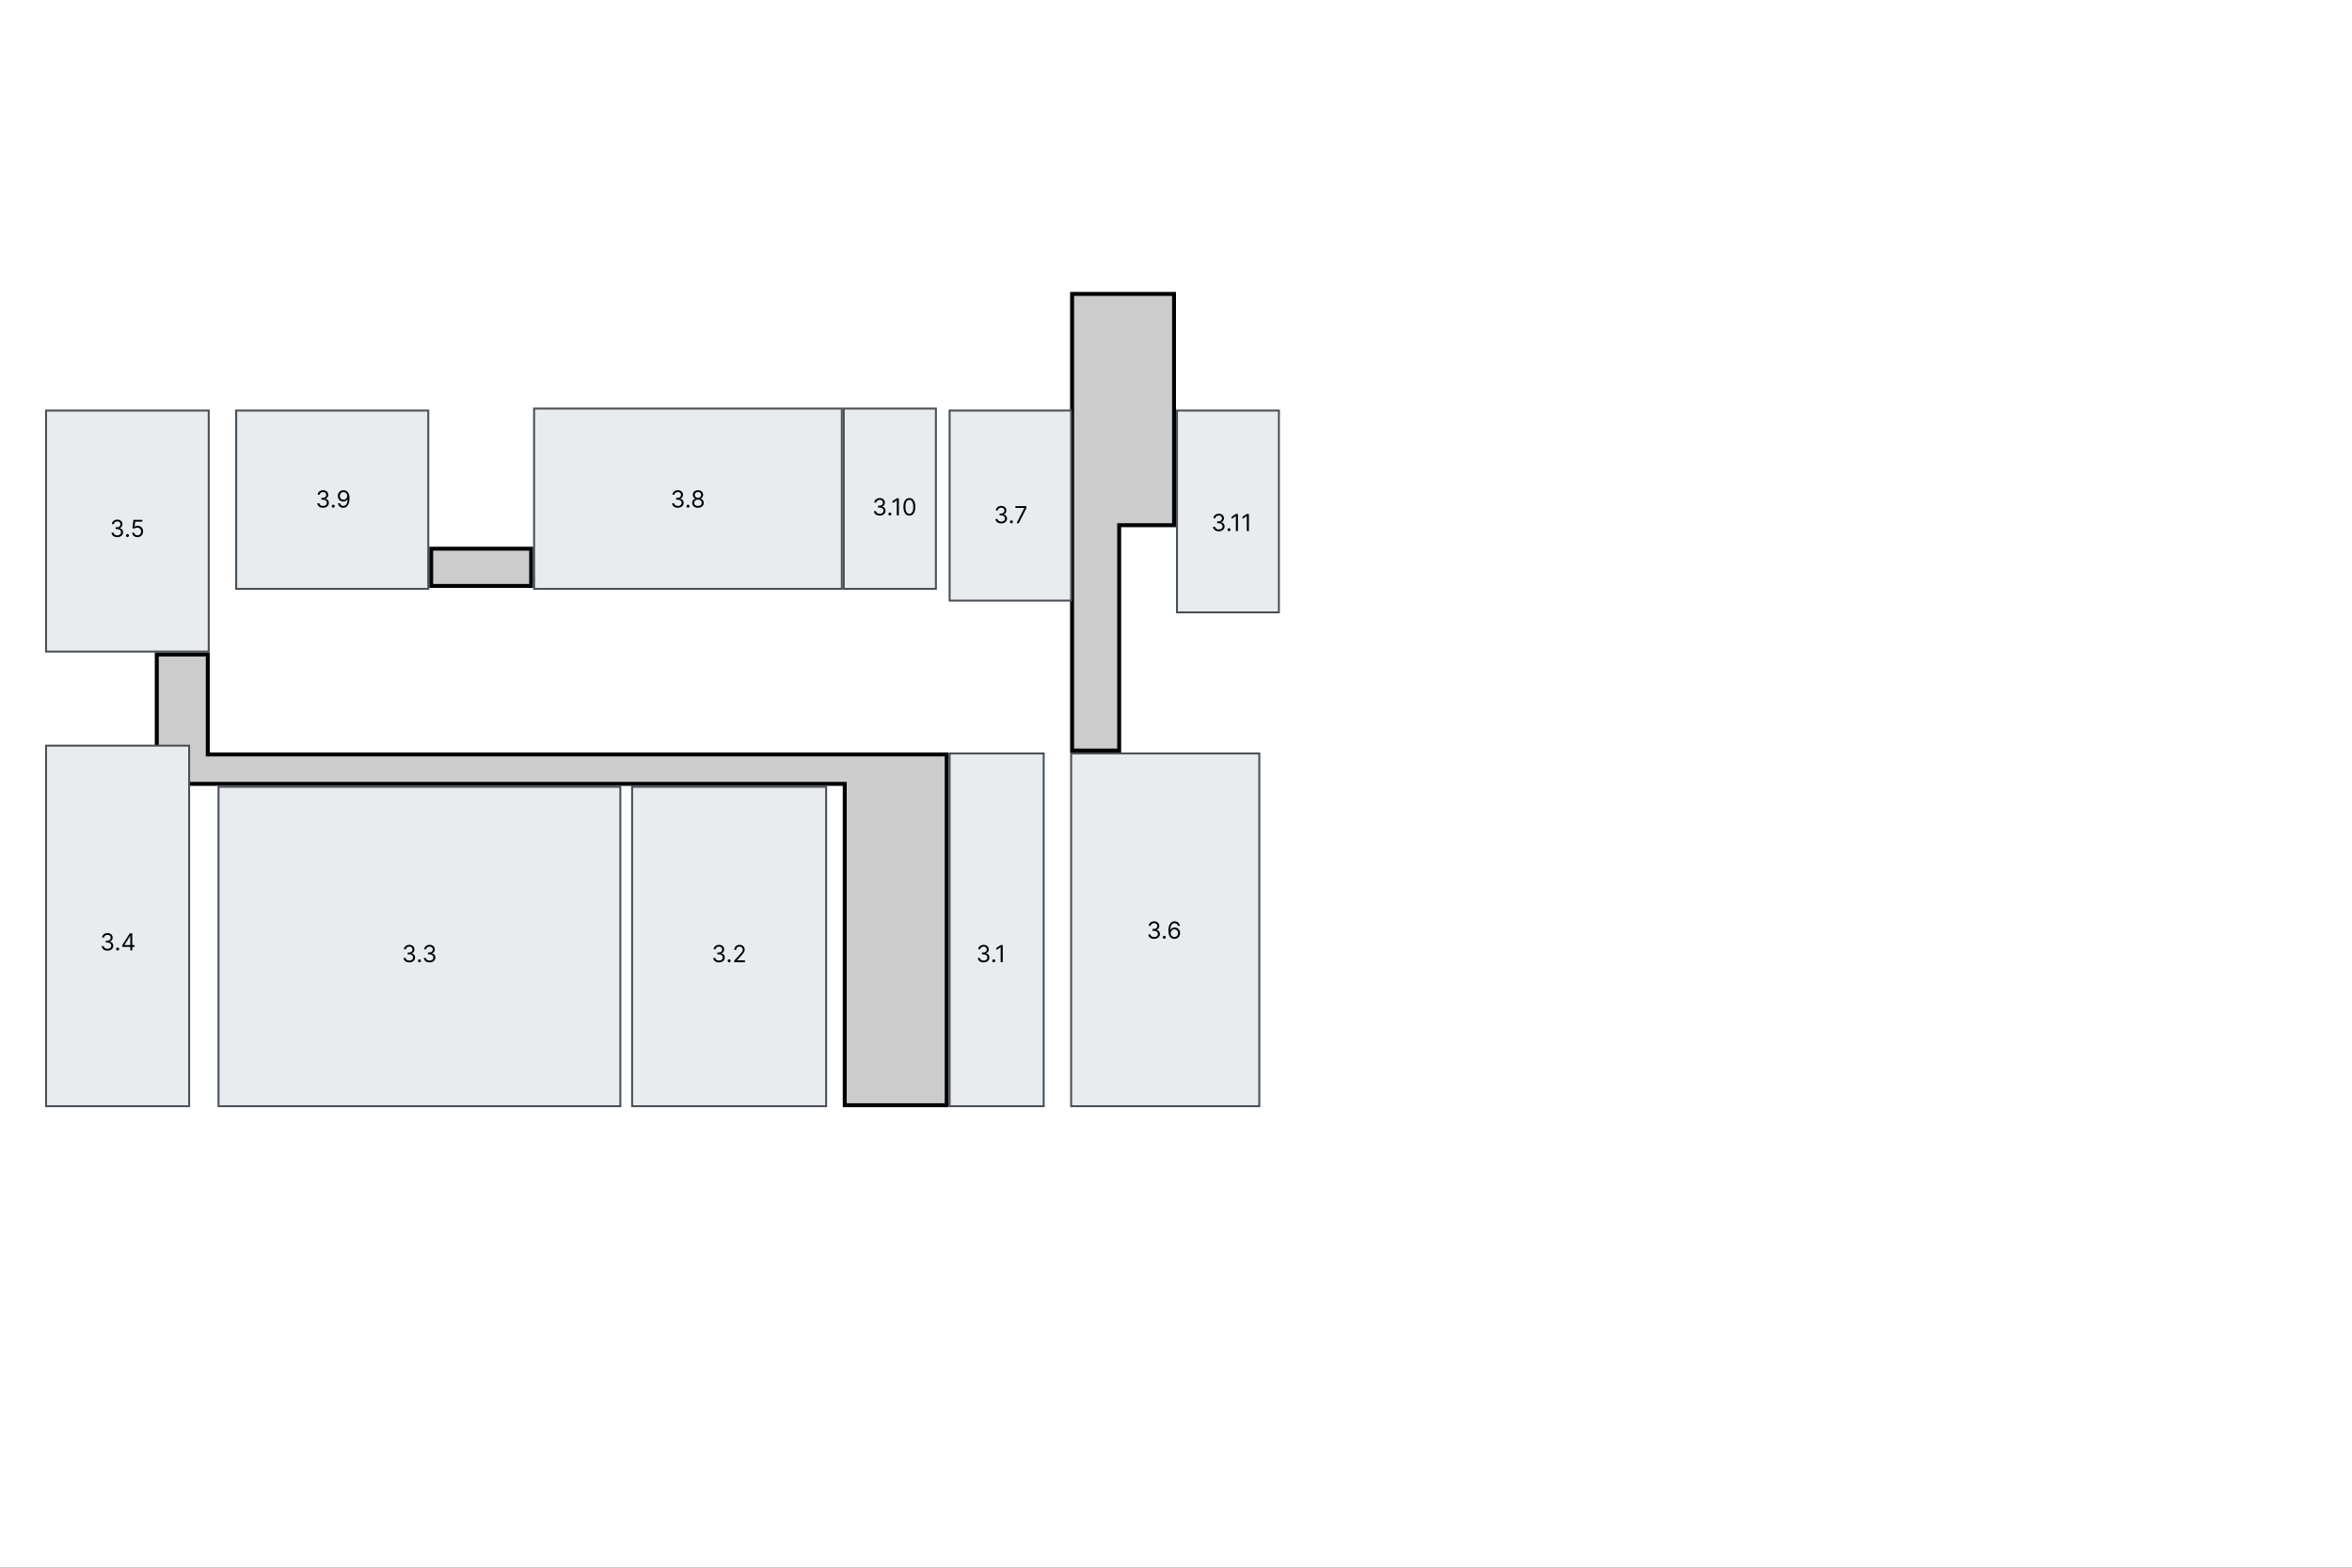 <svg width="1200" height="800" viewBox="0 0 1200 800" fill="none" xmlns="http://www.w3.org/2000/svg">
<rect width="1200" height="800" fill="#1E1E1E"/>
<g id="floor-1">
<rect width="1200" height="800" fill="white"/>
<g id="Group hallway">
<path id="Union" d="M600 269H572V384H546V149H600V269Z" fill="#CCCCCC"/>
<path id="Union (Stroke)" d="M570 267H598V151H548V382H570V267ZM572 384H546V149H600V269H572V384Z" fill="black"/>
<rect id="hallway" x="220" y="280" width="51" height="19" fill="#CCCCCC" stroke="black" stroke-width="2"/>
<path id="Union_2" d="M484 565H430V401H79V333H107V384H484V565Z" fill="#CCCCCC"/>
<path id="Union (Stroke)_2" d="M105 335H81V399H432V563H482V386H105V335ZM484 384V565H430V401H79V333H107V384H484Z" fill="black"/>
</g>
<g id="Group room">
<rect id="room-3_11" x="600.5" y="209.5" width="52" height="103" fill="#E9ECEF" stroke="#495057"/>
<rect id="room-3_2" x="322.5" y="401.5" width="99" height="163" fill="#E9ECEF" stroke="#495057"/>
<rect id="room-3_3" x="111.5" y="401.5" width="205" height="163" fill="#E9ECEF" stroke="#495057"/>
<rect id="room-3_4" x="23.5" y="380.5" width="73" height="184" fill="#E9ECEF" stroke="#495057"/>
<rect id="room-3_5" x="23.5" y="209.5" width="83" height="123" fill="#E9ECEF" stroke="#495057"/>
<rect id="room-3_9" x="120.5" y="209.5" width="98" height="91" fill="#E9ECEF" stroke="#495057"/>
<rect id="room-3_10" x="430.5" y="208.5" width="47" height="92" fill="#E9ECEF" stroke="#495057"/>
<rect id="room-3_8" x="272.5" y="208.5" width="157" height="92" fill="#E9ECEF" stroke="#495057"/>
<rect id="room-3_1" x="484.5" y="384.5" width="48" height="180" fill="#E9ECEF" stroke="#495057"/>
<rect id="room-3_7" x="484.5" y="209.5" width="62" height="97" fill="#E9ECEF" stroke="#495057"/>
<rect id="room-3_6" x="546.5" y="384.5" width="96" height="180" fill="#E9ECEF" stroke="#495057"/>
</g>
<g id="Group text">
<g id="3.6">
<path id="Vector" d="M599.172 479.119C598.814 479.114 598.456 479.045 598.098 478.915C597.74 478.784 597.414 478.564 597.118 478.254C596.823 477.942 596.586 477.52 596.407 476.989C596.228 476.455 596.138 475.784 596.138 474.977C596.138 474.205 596.211 473.52 596.355 472.923C596.5 472.324 596.711 471.82 596.986 471.411C597.262 470.999 597.594 470.686 597.983 470.473C598.375 470.26 598.817 470.153 599.309 470.153C599.797 470.153 600.232 470.251 600.613 470.447C600.996 470.641 601.309 470.911 601.55 471.257C601.792 471.604 601.948 472.003 602.019 472.455H600.979C600.882 472.063 600.695 471.737 600.417 471.479C600.138 471.22 599.769 471.091 599.309 471.091C598.632 471.091 598.1 471.385 597.711 471.973C597.324 472.561 597.13 473.386 597.127 474.449H597.195C597.354 474.207 597.543 474.001 597.762 473.831C597.983 473.658 598.228 473.524 598.495 473.43C598.762 473.337 599.044 473.29 599.343 473.29C599.843 473.29 600.3 473.415 600.715 473.665C601.13 473.912 601.462 474.254 601.712 474.692C601.962 475.126 602.087 475.625 602.087 476.188C602.087 476.727 601.966 477.222 601.725 477.67C601.483 478.116 601.144 478.472 600.706 478.736C600.272 478.997 599.76 479.125 599.172 479.119ZM599.172 478.182C599.53 478.182 599.851 478.092 600.135 477.913C600.422 477.734 600.648 477.494 600.813 477.193C600.98 476.892 601.064 476.557 601.064 476.188C601.064 475.827 600.983 475.499 600.821 475.203C600.662 474.905 600.442 474.668 600.161 474.491C599.882 474.315 599.564 474.227 599.206 474.227C598.936 474.227 598.685 474.281 598.452 474.389C598.219 474.494 598.015 474.639 597.838 474.824C597.665 475.009 597.529 475.22 597.429 475.459C597.33 475.695 597.28 475.943 597.28 476.205C597.28 476.551 597.361 476.875 597.523 477.176C597.688 477.477 597.912 477.72 598.196 477.905C598.483 478.089 598.809 478.182 599.172 478.182Z" fill="black"/>
<path id="Vector_2" d="M594.024 479.068C593.814 479.068 593.634 478.993 593.483 478.842C593.333 478.692 593.257 478.511 593.257 478.301C593.257 478.091 593.333 477.911 593.483 477.76C593.634 477.609 593.814 477.534 594.024 477.534C594.235 477.534 594.415 477.609 594.566 477.76C594.716 477.911 594.792 478.091 594.792 478.301C594.792 478.44 594.756 478.568 594.685 478.685C594.617 478.801 594.524 478.895 594.408 478.966C594.294 479.034 594.167 479.068 594.024 479.068Z" fill="black"/>
<path id="Vector_3" d="M588.852 479.119C588.29 479.119 587.788 479.023 587.348 478.83C586.911 478.636 586.562 478.368 586.304 478.024C586.048 477.678 585.909 477.276 585.886 476.818H586.96C586.983 477.099 587.08 477.342 587.25 477.547C587.42 477.749 587.643 477.905 587.919 478.016C588.195 478.126 588.5 478.182 588.835 478.182C589.21 478.182 589.543 478.116 589.832 477.986C590.122 477.855 590.349 477.673 590.514 477.44C590.679 477.207 590.761 476.938 590.761 476.631C590.761 476.31 590.682 476.027 590.523 475.783C590.364 475.536 590.131 475.342 589.824 475.203C589.517 475.064 589.142 474.994 588.699 474.994H588V474.057H588.699C589.045 474.057 589.349 473.994 589.611 473.869C589.875 473.744 590.081 473.568 590.229 473.341C590.379 473.114 590.455 472.847 590.455 472.54C590.455 472.244 590.389 471.987 590.259 471.768C590.128 471.55 589.943 471.379 589.705 471.257C589.469 471.135 589.19 471.074 588.869 471.074C588.568 471.074 588.284 471.129 588.017 471.24C587.753 471.348 587.537 471.506 587.369 471.713C587.202 471.918 587.111 472.165 587.097 472.455H586.074C586.091 471.997 586.229 471.597 586.487 471.253C586.746 470.906 587.084 470.636 587.501 470.443C587.922 470.25 588.384 470.153 588.886 470.153C589.426 470.153 589.889 470.263 590.276 470.482C590.662 470.697 590.959 470.983 591.166 471.338C591.374 471.693 591.477 472.077 591.477 472.489C591.477 472.98 591.348 473.399 591.089 473.746C590.834 474.092 590.486 474.332 590.045 474.466V474.534C590.597 474.625 591.027 474.859 591.337 475.237C591.646 475.612 591.801 476.077 591.801 476.631C591.801 477.105 591.672 477.531 591.413 477.909C591.158 478.284 590.808 478.58 590.365 478.795C589.922 479.011 589.418 479.119 588.852 479.119Z" fill="black"/>
</g>
<g id="3.7">
<path id="Vector_4" d="M518.676 267L522.58 259.278V259.21H518.08V258.273H523.67V259.261L519.784 267H518.676Z" fill="black"/>
<path id="Vector_5" d="M516.024 267.068C515.814 267.068 515.634 266.993 515.483 266.842C515.333 266.692 515.257 266.511 515.257 266.301C515.257 266.091 515.333 265.911 515.483 265.76C515.634 265.609 515.814 265.534 516.024 265.534C516.235 265.534 516.415 265.609 516.566 265.76C516.716 265.911 516.792 266.091 516.792 266.301C516.792 266.44 516.756 266.568 516.685 266.685C516.617 266.801 516.524 266.895 516.408 266.966C516.294 267.034 516.167 267.068 516.024 267.068Z" fill="black"/>
<path id="Vector_6" d="M510.852 267.119C510.29 267.119 509.788 267.023 509.348 266.83C508.911 266.636 508.562 266.368 508.304 266.024C508.048 265.678 507.909 265.276 507.886 264.818H508.96C508.983 265.099 509.08 265.342 509.25 265.547C509.42 265.749 509.643 265.905 509.919 266.016C510.195 266.126 510.5 266.182 510.835 266.182C511.21 266.182 511.543 266.116 511.832 265.986C512.122 265.855 512.349 265.673 512.514 265.44C512.679 265.207 512.761 264.938 512.761 264.631C512.761 264.31 512.682 264.027 512.523 263.783C512.364 263.536 512.131 263.342 511.824 263.203C511.517 263.064 511.142 262.994 510.699 262.994H510V262.057H510.699C511.045 262.057 511.349 261.994 511.611 261.869C511.875 261.744 512.081 261.568 512.229 261.341C512.379 261.114 512.455 260.847 512.455 260.54C512.455 260.244 512.389 259.987 512.259 259.768C512.128 259.55 511.943 259.379 511.705 259.257C511.469 259.135 511.19 259.074 510.869 259.074C510.568 259.074 510.284 259.129 510.017 259.24C509.753 259.348 509.537 259.506 509.369 259.713C509.202 259.918 509.111 260.165 509.097 260.455H508.074C508.091 259.997 508.229 259.597 508.487 259.253C508.746 258.906 509.084 258.636 509.501 258.443C509.922 258.25 510.384 258.153 510.886 258.153C511.426 258.153 511.889 258.263 512.276 258.482C512.662 258.697 512.959 258.983 513.166 259.338C513.374 259.693 513.477 260.077 513.477 260.489C513.477 260.98 513.348 261.399 513.089 261.746C512.834 262.092 512.486 262.332 512.045 262.466V262.534C512.597 262.625 513.027 262.859 513.337 263.237C513.646 263.612 513.801 264.077 513.801 264.631C513.801 265.105 513.672 265.531 513.413 265.909C513.158 266.284 512.808 266.58 512.365 266.795C511.922 267.011 511.418 267.119 510.852 267.119Z" fill="black"/>
</g>
<g id="3.11">
<path id="Vector_7" d="M637.183 262.273V271H636.126V263.381H636.075L633.944 264.795V263.722L636.126 262.273H637.183Z" fill="black"/>
<path id="Vector_8" d="M631.604 262.273V271H630.548V263.381H630.496L628.366 264.795V263.722L630.548 262.273H631.604Z" fill="black"/>
<path id="Vector_9" d="M627.024 271.068C626.814 271.068 626.634 270.993 626.483 270.842C626.333 270.692 626.257 270.511 626.257 270.301C626.257 270.091 626.333 269.911 626.483 269.76C626.634 269.609 626.814 269.534 627.024 269.534C627.235 269.534 627.415 269.609 627.566 269.76C627.716 269.911 627.792 270.091 627.792 270.301C627.792 270.44 627.756 270.568 627.685 270.685C627.617 270.801 627.524 270.895 627.408 270.966C627.294 271.034 627.167 271.068 627.024 271.068Z" fill="black"/>
<path id="Vector_10" d="M621.852 271.119C621.29 271.119 620.788 271.023 620.348 270.83C619.911 270.636 619.562 270.368 619.304 270.024C619.048 269.678 618.909 269.276 618.886 268.818H619.96C619.983 269.099 620.08 269.342 620.25 269.547C620.42 269.749 620.643 269.905 620.919 270.016C621.195 270.126 621.5 270.182 621.835 270.182C622.21 270.182 622.543 270.116 622.832 269.986C623.122 269.855 623.349 269.673 623.514 269.44C623.679 269.207 623.761 268.938 623.761 268.631C623.761 268.31 623.682 268.027 623.523 267.783C623.364 267.536 623.131 267.342 622.824 267.203C622.517 267.064 622.142 266.994 621.699 266.994H621V266.057H621.699C622.045 266.057 622.349 265.994 622.611 265.869C622.875 265.744 623.081 265.568 623.229 265.341C623.379 265.114 623.455 264.847 623.455 264.54C623.455 264.244 623.389 263.987 623.259 263.768C623.128 263.55 622.943 263.379 622.705 263.257C622.469 263.135 622.19 263.074 621.869 263.074C621.568 263.074 621.284 263.129 621.017 263.24C620.753 263.348 620.537 263.506 620.369 263.713C620.202 263.918 620.111 264.165 620.097 264.455H619.074C619.091 263.997 619.229 263.597 619.487 263.253C619.746 262.906 620.084 262.636 620.501 262.443C620.922 262.25 621.384 262.153 621.886 262.153C622.426 262.153 622.889 262.263 623.276 262.482C623.662 262.697 623.959 262.983 624.166 263.338C624.374 263.693 624.477 264.077 624.477 264.489C624.477 264.98 624.348 265.399 624.089 265.746C623.834 266.092 623.486 266.332 623.045 266.466V266.534C623.597 266.625 624.027 266.859 624.337 267.237C624.646 267.612 624.801 268.077 624.801 268.631C624.801 269.105 624.672 269.531 624.413 269.909C624.158 270.284 623.808 270.58 623.365 270.795C622.922 271.011 622.418 271.119 621.852 271.119Z" fill="black"/>
</g>
<g id="3.10">
<path id="Vector_11" d="M463.961 263.119C463.319 263.119 462.772 262.945 462.32 262.595C461.869 262.243 461.523 261.733 461.285 261.065C461.046 260.395 460.927 259.585 460.927 258.636C460.927 257.693 461.046 256.888 461.285 256.22C461.526 255.55 461.873 255.038 462.325 254.686C462.779 254.331 463.325 254.153 463.961 254.153C464.597 254.153 465.141 254.331 465.593 254.686C466.048 255.038 466.394 255.55 466.633 256.22C466.874 256.888 466.995 257.693 466.995 258.636C466.995 259.585 466.876 260.395 466.637 261.065C466.398 261.733 466.053 262.243 465.602 262.595C465.15 262.945 464.603 263.119 463.961 263.119ZM463.961 262.182C464.597 262.182 465.092 261.875 465.444 261.261C465.796 260.648 465.972 259.773 465.972 258.636C465.972 257.881 465.891 257.237 465.729 256.706C465.57 256.175 465.34 255.77 465.039 255.491C464.741 255.213 464.381 255.074 463.961 255.074C463.33 255.074 462.837 255.385 462.482 256.007C462.127 256.626 461.95 257.503 461.95 258.636C461.95 259.392 462.029 260.034 462.188 260.563C462.347 261.091 462.576 261.493 462.874 261.768C463.175 262.044 463.538 262.182 463.961 262.182Z" fill="black"/>
<path id="Vector_12" d="M458.604 254.273V263H457.548V255.381H457.496L455.366 256.795V255.722L457.548 254.273H458.604Z" fill="black"/>
<path id="Vector_13" d="M454.024 263.068C453.814 263.068 453.634 262.993 453.483 262.842C453.333 262.692 453.257 262.511 453.257 262.301C453.257 262.091 453.333 261.911 453.483 261.76C453.634 261.609 453.814 261.534 454.024 261.534C454.235 261.534 454.415 261.609 454.566 261.76C454.716 261.911 454.792 262.091 454.792 262.301C454.792 262.44 454.756 262.568 454.685 262.685C454.617 262.801 454.524 262.895 454.408 262.966C454.294 263.034 454.167 263.068 454.024 263.068Z" fill="black"/>
<path id="Vector_14" d="M448.852 263.119C448.29 263.119 447.788 263.023 447.348 262.83C446.911 262.636 446.562 262.368 446.304 262.024C446.048 261.678 445.909 261.276 445.886 260.818H446.96C446.983 261.099 447.08 261.342 447.25 261.547C447.42 261.749 447.643 261.905 447.919 262.016C448.195 262.126 448.5 262.182 448.835 262.182C449.21 262.182 449.543 262.116 449.832 261.986C450.122 261.855 450.349 261.673 450.514 261.44C450.679 261.207 450.761 260.938 450.761 260.631C450.761 260.31 450.682 260.027 450.523 259.783C450.364 259.536 450.131 259.342 449.824 259.203C449.517 259.064 449.142 258.994 448.699 258.994H448V258.057H448.699C449.045 258.057 449.349 257.994 449.611 257.869C449.875 257.744 450.081 257.568 450.229 257.341C450.379 257.114 450.455 256.847 450.455 256.54C450.455 256.244 450.389 255.987 450.259 255.768C450.128 255.55 449.943 255.379 449.705 255.257C449.469 255.135 449.19 255.074 448.869 255.074C448.568 255.074 448.284 255.129 448.017 255.24C447.753 255.348 447.537 255.506 447.369 255.713C447.202 255.918 447.111 256.165 447.097 256.455H446.074C446.091 255.997 446.229 255.597 446.487 255.253C446.746 254.906 447.084 254.636 447.501 254.443C447.922 254.25 448.384 254.153 448.886 254.153C449.426 254.153 449.889 254.263 450.276 254.482C450.662 254.697 450.959 254.983 451.166 255.338C451.374 255.693 451.477 256.077 451.477 256.489C451.477 256.98 451.348 257.399 451.089 257.746C450.834 258.092 450.486 258.332 450.045 258.466V258.534C450.597 258.625 451.027 258.859 451.337 259.237C451.646 259.612 451.801 260.077 451.801 260.631C451.801 261.105 451.672 261.531 451.413 261.909C451.158 262.284 450.808 262.58 450.365 262.795C449.922 263.011 449.418 263.119 448.852 263.119Z" fill="black"/>
</g>
<g id="3.8">
<path id="Vector_15" d="M356.105 259.119C355.52 259.119 355.003 259.016 354.554 258.808C354.108 258.598 353.76 258.31 353.51 257.943C353.26 257.574 353.136 257.153 353.139 256.682C353.136 256.313 353.209 255.972 353.357 255.659C353.504 255.344 353.706 255.081 353.962 254.871C354.22 254.658 354.509 254.523 354.827 254.466V254.415C354.409 254.307 354.077 254.072 353.83 253.712C353.582 253.348 353.46 252.935 353.463 252.472C353.46 252.028 353.572 251.632 353.8 251.283C354.027 250.933 354.339 250.658 354.737 250.456C355.138 250.254 355.594 250.153 356.105 250.153C356.611 250.153 357.063 250.254 357.46 250.456C357.858 250.658 358.17 250.933 358.398 251.283C358.628 251.632 358.744 252.028 358.747 252.472C358.744 252.935 358.618 253.348 358.368 253.712C358.121 254.072 357.793 254.307 357.384 254.415V254.466C357.699 254.523 357.983 254.658 358.236 254.871C358.489 255.081 358.69 255.344 358.841 255.659C358.991 255.972 359.068 256.313 359.071 256.682C359.068 257.153 358.94 257.574 358.688 257.943C358.438 258.31 358.089 258.598 357.643 258.808C357.2 259.016 356.688 259.119 356.105 259.119ZM356.105 258.182C356.5 258.182 356.841 258.118 357.128 257.99C357.415 257.862 357.636 257.682 357.793 257.449C357.949 257.216 358.028 256.943 358.031 256.631C358.028 256.301 357.943 256.01 357.776 255.757C357.608 255.504 357.379 255.305 357.089 255.161C356.803 255.016 356.474 254.943 356.105 254.943C355.733 254.943 355.401 255.016 355.108 255.161C354.818 255.305 354.589 255.504 354.422 255.757C354.257 256.01 354.176 256.301 354.179 256.631C354.176 256.943 354.251 257.216 354.405 257.449C354.561 257.682 354.784 257.862 355.074 257.99C355.364 258.118 355.707 258.182 356.105 258.182ZM356.105 254.04C356.418 254.04 356.695 253.977 356.936 253.852C357.18 253.727 357.372 253.553 357.511 253.328C357.651 253.104 357.722 252.841 357.724 252.54C357.722 252.244 357.652 251.987 357.516 251.768C357.379 251.547 357.19 251.376 356.949 251.257C356.707 251.135 356.426 251.074 356.105 251.074C355.778 251.074 355.493 251.135 355.249 251.257C355.004 251.376 354.815 251.547 354.682 251.768C354.548 251.987 354.483 252.244 354.486 252.54C354.483 252.841 354.55 253.104 354.686 253.328C354.825 253.553 355.017 253.727 355.261 253.852C355.506 253.977 355.787 254.04 356.105 254.04Z" fill="black"/>
<path id="Vector_16" d="M351.024 259.068C350.814 259.068 350.634 258.993 350.483 258.842C350.333 258.692 350.257 258.511 350.257 258.301C350.257 258.091 350.333 257.911 350.483 257.76C350.634 257.609 350.814 257.534 351.024 257.534C351.235 257.534 351.415 257.609 351.566 257.76C351.716 257.911 351.792 258.091 351.792 258.301C351.792 258.44 351.756 258.568 351.685 258.685C351.617 258.801 351.524 258.895 351.408 258.966C351.294 259.034 351.167 259.068 351.024 259.068Z" fill="black"/>
<path id="Vector_17" d="M345.852 259.119C345.29 259.119 344.788 259.023 344.348 258.83C343.911 258.636 343.562 258.368 343.304 258.024C343.048 257.678 342.909 257.276 342.886 256.818H343.96C343.983 257.099 344.08 257.342 344.25 257.547C344.42 257.749 344.643 257.905 344.919 258.016C345.195 258.126 345.5 258.182 345.835 258.182C346.21 258.182 346.543 258.116 346.832 257.986C347.122 257.855 347.349 257.673 347.514 257.44C347.679 257.207 347.761 256.938 347.761 256.631C347.761 256.31 347.682 256.027 347.523 255.783C347.364 255.536 347.131 255.342 346.824 255.203C346.517 255.064 346.142 254.994 345.699 254.994H345V254.057H345.699C346.045 254.057 346.349 253.994 346.611 253.869C346.875 253.744 347.081 253.568 347.229 253.341C347.379 253.114 347.455 252.847 347.455 252.54C347.455 252.244 347.389 251.987 347.259 251.768C347.128 251.55 346.943 251.379 346.705 251.257C346.469 251.135 346.19 251.074 345.869 251.074C345.568 251.074 345.284 251.129 345.017 251.24C344.753 251.348 344.537 251.506 344.369 251.713C344.202 251.918 344.111 252.165 344.097 252.455H343.074C343.091 251.997 343.229 251.597 343.487 251.253C343.746 250.906 344.084 250.636 344.501 250.443C344.922 250.25 345.384 250.153 345.886 250.153C346.426 250.153 346.889 250.263 347.276 250.482C347.662 250.697 347.959 250.983 348.166 251.338C348.374 251.693 348.477 252.077 348.477 252.489C348.477 252.98 348.348 253.399 348.089 253.746C347.834 254.092 347.486 254.332 347.045 254.466V254.534C347.597 254.625 348.027 254.859 348.337 255.237C348.646 255.612 348.801 256.077 348.801 256.631C348.801 257.105 348.672 257.531 348.413 257.909C348.158 258.284 347.808 258.58 347.365 258.795C346.922 259.011 346.418 259.119 345.852 259.119Z" fill="black"/>
</g>
<g id="3.9">
<path id="Vector_18" d="M175.276 250.153C175.634 250.156 175.991 250.224 176.349 250.358C176.707 250.491 177.034 250.713 177.33 251.023C177.625 251.33 177.862 251.749 178.041 252.28C178.22 252.811 178.31 253.477 178.31 254.278C178.31 255.054 178.236 255.743 178.088 256.345C177.943 256.945 177.733 257.45 177.457 257.862C177.185 258.274 176.852 258.587 176.46 258.8C176.071 259.013 175.631 259.119 175.139 259.119C174.651 259.119 174.214 259.023 173.831 258.83C173.45 258.634 173.138 258.362 172.893 258.016C172.652 257.666 172.497 257.261 172.429 256.801H173.469C173.562 257.202 173.749 257.533 174.027 257.794C174.308 258.053 174.679 258.182 175.139 258.182C175.812 258.182 176.344 257.888 176.733 257.3C177.125 256.712 177.321 255.881 177.321 254.807H177.253C177.094 255.045 176.905 255.251 176.686 255.425C176.467 255.598 176.224 255.732 175.957 255.825C175.69 255.919 175.406 255.966 175.105 255.966C174.605 255.966 174.146 255.842 173.729 255.595C173.314 255.345 172.982 255.003 172.732 254.568C172.484 254.131 172.361 253.631 172.361 253.068C172.361 252.534 172.48 252.045 172.719 251.602C172.96 251.156 173.298 250.801 173.733 250.537C174.17 250.273 174.685 250.145 175.276 250.153ZM175.276 251.091C174.918 251.091 174.595 251.18 174.308 251.359C174.024 251.536 173.798 251.774 173.631 252.075C173.466 252.374 173.384 252.705 173.384 253.068C173.384 253.432 173.463 253.763 173.622 254.061C173.784 254.357 174.004 254.592 174.283 254.768C174.564 254.942 174.884 255.028 175.241 255.028C175.511 255.028 175.763 254.976 175.996 254.871C176.229 254.763 176.432 254.616 176.605 254.432C176.781 254.244 176.919 254.033 177.018 253.797C177.118 253.558 177.168 253.31 177.168 253.051C177.168 252.71 177.085 252.391 176.92 252.092C176.759 251.794 176.534 251.553 176.247 251.368C175.963 251.183 175.639 251.091 175.276 251.091Z" fill="black"/>
<path id="Vector_19" d="M170.025 259.068C169.814 259.068 169.634 258.993 169.483 258.842C169.333 258.692 169.257 258.511 169.257 258.301C169.257 258.091 169.333 257.911 169.483 257.76C169.634 257.609 169.814 257.534 170.025 257.534C170.235 257.534 170.415 257.609 170.566 257.76C170.716 257.911 170.792 258.091 170.792 258.301C170.792 258.44 170.756 258.568 170.685 258.685C170.617 258.801 170.525 258.895 170.408 258.966C170.294 259.034 170.167 259.068 170.025 259.068Z" fill="black"/>
<path id="Vector_20" d="M164.852 259.119C164.29 259.119 163.788 259.023 163.348 258.83C162.911 258.636 162.562 258.368 162.304 258.024C162.048 257.678 161.909 257.276 161.886 256.818H162.96C162.983 257.099 163.08 257.342 163.25 257.547C163.42 257.749 163.643 257.905 163.919 258.016C164.195 258.126 164.5 258.182 164.835 258.182C165.21 258.182 165.543 258.116 165.832 257.986C166.122 257.855 166.349 257.673 166.514 257.44C166.679 257.207 166.761 256.938 166.761 256.631C166.761 256.31 166.682 256.027 166.523 255.783C166.364 255.536 166.131 255.342 165.824 255.203C165.517 255.064 165.142 254.994 164.699 254.994H164V254.057H164.699C165.045 254.057 165.349 253.994 165.611 253.869C165.875 253.744 166.081 253.568 166.229 253.341C166.379 253.114 166.455 252.847 166.455 252.54C166.455 252.244 166.389 251.987 166.259 251.768C166.128 251.55 165.943 251.379 165.705 251.257C165.469 251.135 165.19 251.074 164.869 251.074C164.568 251.074 164.284 251.129 164.017 251.24C163.753 251.348 163.537 251.506 163.369 251.713C163.202 251.918 163.111 252.165 163.097 252.455H162.074C162.091 251.997 162.229 251.597 162.487 251.253C162.746 250.906 163.084 250.636 163.501 250.443C163.922 250.25 164.384 250.153 164.886 250.153C165.426 250.153 165.889 250.263 166.276 250.482C166.662 250.697 166.959 250.983 167.166 251.338C167.374 251.693 167.477 252.077 167.477 252.489C167.477 252.98 167.348 253.399 167.089 253.746C166.834 254.092 166.486 254.332 166.045 254.466V254.534C166.597 254.625 167.027 254.859 167.337 255.237C167.646 255.612 167.801 256.077 167.801 256.631C167.801 257.105 167.672 257.531 167.413 257.909C167.158 258.284 166.808 258.58 166.365 258.795C165.922 259.011 165.418 259.119 164.852 259.119Z" fill="black"/>
</g>
<g id="3.5">
<path id="Vector_21" d="M70.131 274.119C69.631 274.119 69.18 274.02 68.78 273.821C68.379 273.622 68.058 273.349 67.817 273.003C67.575 272.656 67.443 272.261 67.421 271.818H68.443C68.483 272.213 68.662 272.54 68.98 272.798C69.301 273.054 69.685 273.182 70.131 273.182C70.489 273.182 70.807 273.098 71.085 272.93C71.367 272.763 71.587 272.533 71.746 272.24C71.908 271.945 71.989 271.611 71.989 271.239C71.989 270.858 71.905 270.518 71.737 270.22C71.572 269.919 71.345 269.682 71.055 269.509C70.766 269.335 70.435 269.247 70.062 269.244C69.796 269.241 69.521 269.283 69.24 269.368C68.959 269.45 68.727 269.557 68.546 269.688L67.557 269.568L68.085 265.273H72.619V266.21H68.972L68.665 268.784H68.716C68.895 268.642 69.119 268.524 69.389 268.43C69.659 268.337 69.94 268.29 70.233 268.29C70.767 268.29 71.243 268.418 71.66 268.673C72.081 268.926 72.41 269.273 72.649 269.713C72.891 270.153 73.011 270.656 73.011 271.222C73.011 271.778 72.886 272.276 72.636 272.713C72.389 273.148 72.048 273.491 71.614 273.744C71.179 273.994 70.685 274.119 70.131 274.119Z" fill="black"/>
<path id="Vector_22" d="M65.025 274.068C64.814 274.068 64.634 273.993 64.483 273.842C64.333 273.692 64.257 273.511 64.257 273.301C64.257 273.091 64.333 272.911 64.483 272.76C64.634 272.609 64.814 272.534 65.025 272.534C65.235 272.534 65.415 272.609 65.566 272.76C65.716 272.911 65.792 273.091 65.792 273.301C65.792 273.44 65.756 273.568 65.685 273.685C65.617 273.801 65.525 273.895 65.408 273.966C65.294 274.034 65.167 274.068 65.025 274.068Z" fill="black"/>
<path id="Vector_23" d="M59.852 274.119C59.29 274.119 58.788 274.023 58.348 273.83C57.91 273.636 57.562 273.368 57.304 273.024C57.048 272.678 56.909 272.276 56.886 271.818H57.96C57.983 272.099 58.08 272.342 58.25 272.547C58.42 272.749 58.644 272.905 58.919 273.016C59.195 273.126 59.5 273.182 59.835 273.182C60.21 273.182 60.543 273.116 60.832 272.986C61.122 272.855 61.349 272.673 61.514 272.44C61.679 272.207 61.761 271.938 61.761 271.631C61.761 271.31 61.682 271.027 61.523 270.783C61.364 270.536 61.131 270.342 60.824 270.203C60.517 270.064 60.142 269.994 59.699 269.994H59V269.057H59.699C60.045 269.057 60.349 268.994 60.611 268.869C60.875 268.744 61.081 268.568 61.229 268.341C61.379 268.114 61.455 267.847 61.455 267.54C61.455 267.244 61.389 266.987 61.258 266.768C61.128 266.55 60.943 266.379 60.705 266.257C60.469 266.135 60.19 266.074 59.869 266.074C59.568 266.074 59.284 266.129 59.017 266.24C58.753 266.348 58.537 266.506 58.369 266.713C58.202 266.918 58.111 267.165 58.097 267.455H57.074C57.091 266.997 57.229 266.597 57.487 266.253C57.746 265.906 58.084 265.636 58.501 265.443C58.922 265.25 59.383 265.153 59.886 265.153C60.426 265.153 60.889 265.263 61.276 265.482C61.662 265.697 61.959 265.983 62.166 266.338C62.374 266.693 62.477 267.077 62.477 267.489C62.477 267.98 62.348 268.399 62.09 268.746C61.834 269.092 61.486 269.332 61.045 269.466V269.534C61.597 269.625 62.027 269.859 62.337 270.237C62.646 270.612 62.801 271.077 62.801 271.631C62.801 272.105 62.672 272.531 62.413 272.909C62.158 273.284 61.808 273.58 61.365 273.795C60.922 274.011 60.418 274.119 59.852 274.119Z" fill="black"/>
</g>
<g id="3.4">
<path id="Vector_24" d="M62.375 483.21V482.341L66.21 476.273H66.841V477.619H66.414L63.517 482.205V482.273H68.681V483.21H62.375ZM66.483 485V482.946V482.541V476.273H67.488V485H66.483Z" fill="black"/>
<path id="Vector_25" d="M60.025 485.068C59.814 485.068 59.634 484.993 59.483 484.842C59.333 484.692 59.258 484.511 59.258 484.301C59.258 484.091 59.333 483.911 59.483 483.76C59.634 483.609 59.814 483.534 60.025 483.534C60.235 483.534 60.415 483.609 60.566 483.76C60.716 483.911 60.791 484.091 60.791 484.301C60.791 484.44 60.756 484.568 60.685 484.685C60.617 484.801 60.525 484.895 60.408 484.966C60.294 485.034 60.166 485.068 60.025 485.068Z" fill="black"/>
<path id="Vector_26" d="M54.852 485.119C54.29 485.119 53.788 485.023 53.348 484.83C52.91 484.636 52.562 484.368 52.304 484.024C52.048 483.678 51.909 483.276 51.886 482.818H52.96C52.983 483.099 53.08 483.342 53.25 483.547C53.42 483.749 53.644 483.905 53.919 484.016C54.195 484.126 54.5 484.182 54.835 484.182C55.21 484.182 55.543 484.116 55.832 483.986C56.122 483.855 56.349 483.673 56.514 483.44C56.679 483.207 56.761 482.938 56.761 482.631C56.761 482.31 56.682 482.027 56.523 481.783C56.364 481.536 56.131 481.342 55.824 481.203C55.517 481.064 55.142 480.994 54.699 480.994H54V480.057H54.699C55.045 480.057 55.349 479.994 55.611 479.869C55.875 479.744 56.081 479.568 56.229 479.341C56.379 479.114 56.455 478.847 56.455 478.54C56.455 478.244 56.389 477.987 56.258 477.768C56.128 477.55 55.943 477.379 55.705 477.257C55.469 477.135 55.19 477.074 54.869 477.074C54.568 477.074 54.284 477.129 54.017 477.24C53.753 477.348 53.537 477.506 53.369 477.713C53.202 477.918 53.111 478.165 53.097 478.455H52.074C52.091 477.997 52.229 477.597 52.487 477.253C52.746 476.906 53.084 476.636 53.501 476.443C53.922 476.25 54.383 476.153 54.886 476.153C55.426 476.153 55.889 476.263 56.276 476.482C56.662 476.697 56.959 476.983 57.166 477.338C57.374 477.693 57.477 478.077 57.477 478.489C57.477 478.98 57.348 479.399 57.09 479.746C56.834 480.092 56.486 480.332 56.045 480.466V480.534C56.597 480.625 57.027 480.859 57.337 481.237C57.646 481.612 57.801 482.077 57.801 482.631C57.801 483.105 57.672 483.531 57.413 483.909C57.158 484.284 56.808 484.58 56.365 484.795C55.922 485.011 55.418 485.119 54.852 485.119Z" fill="black"/>
</g>
<g id="3.3">
<path id="Vector_27" d="M219.2 491.119C218.637 491.119 218.136 491.023 217.696 490.83C217.258 490.636 216.91 490.368 216.652 490.024C216.396 489.678 216.257 489.276 216.234 488.818H217.308C217.331 489.099 217.427 489.342 217.598 489.547C217.768 489.749 217.991 489.905 218.267 490.016C218.542 490.126 218.848 490.182 219.183 490.182C219.558 490.182 219.89 490.116 220.18 489.986C220.47 489.855 220.697 489.673 220.862 489.44C221.027 489.207 221.109 488.938 221.109 488.631C221.109 488.31 221.029 488.027 220.87 487.783C220.711 487.536 220.478 487.342 220.172 487.203C219.865 487.064 219.49 486.994 219.047 486.994H218.348V486.057H219.047C219.393 486.057 219.697 485.994 219.958 485.869C220.223 485.744 220.429 485.568 220.576 485.341C220.727 485.114 220.802 484.847 220.802 484.54C220.802 484.244 220.737 483.987 220.606 483.768C220.476 483.55 220.291 483.379 220.052 483.257C219.816 483.135 219.538 483.074 219.217 483.074C218.916 483.074 218.632 483.129 218.365 483.24C218.101 483.348 217.885 483.506 217.717 483.713C217.549 483.918 217.458 484.165 217.444 484.455H216.422C216.439 483.997 216.576 483.597 216.835 483.253C217.093 482.906 217.431 482.636 217.849 482.443C218.27 482.25 218.731 482.153 219.234 482.153C219.774 482.153 220.237 482.263 220.623 482.482C221.01 482.697 221.306 482.983 221.514 483.338C221.721 483.693 221.825 484.077 221.825 484.489C221.825 484.98 221.696 485.399 221.437 485.746C221.181 486.092 220.833 486.332 220.393 486.466V486.534C220.944 486.625 221.375 486.859 221.684 487.237C221.994 487.612 222.149 488.077 222.149 488.631C222.149 489.105 222.02 489.531 221.761 489.909C221.505 490.284 221.156 490.58 220.713 490.795C220.27 491.011 219.765 491.119 219.2 491.119Z" fill="black"/>
<path id="Vector_28" d="M214.025 491.068C213.814 491.068 213.634 490.993 213.483 490.842C213.333 490.692 213.257 490.511 213.257 490.301C213.257 490.091 213.333 489.911 213.483 489.76C213.634 489.609 213.814 489.534 214.025 489.534C214.235 489.534 214.415 489.609 214.566 489.76C214.716 489.911 214.792 490.091 214.792 490.301C214.792 490.44 214.756 490.568 214.685 490.685C214.617 490.801 214.525 490.895 214.408 490.966C214.294 491.034 214.167 491.068 214.025 491.068Z" fill="black"/>
<path id="Vector_29" d="M208.852 491.119C208.29 491.119 207.788 491.023 207.348 490.83C206.911 490.636 206.563 490.368 206.304 490.024C206.048 489.678 205.909 489.276 205.886 488.818H206.96C206.983 489.099 207.08 489.342 207.25 489.547C207.42 489.749 207.643 489.905 207.919 490.016C208.195 490.126 208.5 490.182 208.835 490.182C209.21 490.182 209.543 490.116 209.832 489.986C210.122 489.855 210.349 489.673 210.514 489.44C210.679 489.207 210.761 488.938 210.761 488.631C210.761 488.31 210.682 488.027 210.523 487.783C210.364 487.536 210.131 487.342 209.824 487.203C209.517 487.064 209.142 486.994 208.699 486.994H208V486.057H208.699C209.045 486.057 209.349 485.994 209.611 485.869C209.875 485.744 210.081 485.568 210.229 485.341C210.379 485.114 210.455 484.847 210.455 484.54C210.455 484.244 210.389 483.987 210.259 483.768C210.128 483.55 209.943 483.379 209.705 483.257C209.469 483.135 209.19 483.074 208.869 483.074C208.568 483.074 208.284 483.129 208.017 483.24C207.753 483.348 207.537 483.506 207.369 483.713C207.202 483.918 207.111 484.165 207.097 484.455H206.074C206.091 483.997 206.229 483.597 206.487 483.253C206.746 482.906 207.084 482.636 207.501 482.443C207.922 482.25 208.384 482.153 208.886 482.153C209.426 482.153 209.889 482.263 210.276 482.482C210.662 482.697 210.959 482.983 211.166 483.338C211.374 483.693 211.477 484.077 211.477 484.489C211.477 484.98 211.348 485.399 211.089 485.746C210.834 486.092 210.486 486.332 210.045 486.466V486.534C210.597 486.625 211.027 486.859 211.337 487.237C211.646 487.612 211.801 488.077 211.801 488.631C211.801 489.105 211.672 489.531 211.413 489.909C211.158 490.284 210.808 490.58 210.365 490.795C209.922 491.011 209.418 491.119 208.852 491.119Z" fill="black"/>
</g>
<g id="3.2">
<path id="Vector_30" d="M374.579 491V490.233L377.46 487.08C377.798 486.71 378.076 486.389 378.295 486.116C378.514 485.841 378.676 485.582 378.781 485.341C378.889 485.097 378.943 484.841 378.943 484.574C378.943 484.267 378.869 484.001 378.721 483.777C378.576 483.553 378.377 483.379 378.125 483.257C377.872 483.135 377.588 483.074 377.272 483.074C376.937 483.074 376.645 483.143 376.395 483.283C376.147 483.419 375.956 483.611 375.819 483.858C375.686 484.105 375.619 484.395 375.619 484.727H374.613C374.613 484.216 374.731 483.767 374.967 483.381C375.203 482.994 375.524 482.693 375.93 482.477C376.339 482.261 376.798 482.153 377.306 482.153C377.818 482.153 378.271 482.261 378.666 482.477C379.061 482.693 379.37 482.984 379.595 483.351C379.819 483.717 379.931 484.125 379.931 484.574C379.931 484.895 379.873 485.209 379.757 485.516C379.643 485.82 379.444 486.159 379.16 486.534C378.879 486.906 378.488 487.361 377.988 487.898L376.028 489.994V490.063H380.085V491H374.579Z" fill="black"/>
<path id="Vector_31" d="M372.024 491.068C371.814 491.068 371.634 490.993 371.483 490.842C371.333 490.692 371.257 490.511 371.257 490.301C371.257 490.091 371.333 489.911 371.483 489.76C371.634 489.609 371.814 489.534 372.024 489.534C372.235 489.534 372.415 489.609 372.566 489.76C372.716 489.911 372.792 490.091 372.792 490.301C372.792 490.44 372.756 490.568 372.685 490.685C372.617 490.801 372.524 490.895 372.408 490.966C372.294 491.034 372.167 491.068 372.024 491.068Z" fill="black"/>
<path id="Vector_32" d="M366.852 491.119C366.29 491.119 365.788 491.023 365.348 490.83C364.911 490.636 364.562 490.368 364.304 490.024C364.048 489.678 363.909 489.276 363.886 488.818H364.96C364.983 489.099 365.08 489.342 365.25 489.547C365.42 489.749 365.643 489.905 365.919 490.016C366.195 490.126 366.5 490.182 366.835 490.182C367.21 490.182 367.543 490.116 367.832 489.986C368.122 489.855 368.349 489.673 368.514 489.44C368.679 489.207 368.761 488.938 368.761 488.631C368.761 488.31 368.682 488.027 368.523 487.783C368.364 487.536 368.131 487.342 367.824 487.203C367.517 487.064 367.142 486.994 366.699 486.994H366V486.057H366.699C367.045 486.057 367.349 485.994 367.611 485.869C367.875 485.744 368.081 485.568 368.229 485.341C368.379 485.114 368.455 484.847 368.455 484.54C368.455 484.244 368.389 483.987 368.259 483.768C368.128 483.55 367.943 483.379 367.705 483.257C367.469 483.135 367.19 483.074 366.869 483.074C366.568 483.074 366.284 483.129 366.017 483.24C365.753 483.348 365.537 483.506 365.369 483.713C365.202 483.918 365.111 484.165 365.097 484.455H364.074C364.091 483.997 364.229 483.597 364.487 483.253C364.746 482.906 365.084 482.636 365.501 482.443C365.922 482.25 366.384 482.153 366.886 482.153C367.426 482.153 367.889 482.263 368.276 482.482C368.662 482.697 368.959 482.983 369.166 483.338C369.374 483.693 369.477 484.077 369.477 484.489C369.477 484.98 369.348 485.399 369.089 485.746C368.834 486.092 368.486 486.332 368.045 486.466V486.534C368.597 486.625 369.027 486.859 369.337 487.237C369.646 487.612 369.801 488.077 369.801 488.631C369.801 489.105 369.672 489.531 369.413 489.909C369.158 490.284 368.808 490.58 368.365 490.795C367.922 491.011 367.418 491.119 366.852 491.119Z" fill="black"/>
</g>
<g id="3.1">
<path id="Vector_33" d="M511.604 482.273V491H510.548V483.381H510.496L508.366 484.795V483.722L510.548 482.273H511.604Z" fill="black"/>
<path id="Vector_34" d="M507.024 491.068C506.814 491.068 506.634 490.993 506.483 490.842C506.333 490.692 506.257 490.511 506.257 490.301C506.257 490.091 506.333 489.911 506.483 489.76C506.634 489.609 506.814 489.534 507.024 489.534C507.235 489.534 507.415 489.609 507.566 489.76C507.716 489.911 507.792 490.091 507.792 490.301C507.792 490.44 507.756 490.568 507.685 490.685C507.617 490.801 507.524 490.895 507.408 490.966C507.294 491.034 507.167 491.068 507.024 491.068Z" fill="black"/>
<path id="Vector_35" d="M501.852 491.119C501.29 491.119 500.788 491.023 500.348 490.83C499.911 490.636 499.562 490.368 499.304 490.024C499.048 489.678 498.909 489.276 498.886 488.818H499.96C499.983 489.099 500.08 489.342 500.25 489.547C500.42 489.749 500.643 489.905 500.919 490.016C501.195 490.126 501.5 490.182 501.835 490.182C502.21 490.182 502.543 490.116 502.832 489.986C503.122 489.855 503.349 489.673 503.514 489.44C503.679 489.207 503.761 488.938 503.761 488.631C503.761 488.31 503.682 488.027 503.523 487.783C503.364 487.536 503.131 487.342 502.824 487.203C502.517 487.064 502.142 486.994 501.699 486.994H501V486.057H501.699C502.045 486.057 502.349 485.994 502.611 485.869C502.875 485.744 503.081 485.568 503.229 485.341C503.379 485.114 503.455 484.847 503.455 484.54C503.455 484.244 503.389 483.987 503.259 483.768C503.128 483.55 502.943 483.379 502.705 483.257C502.469 483.135 502.19 483.074 501.869 483.074C501.568 483.074 501.284 483.129 501.017 483.24C500.753 483.348 500.537 483.506 500.369 483.713C500.202 483.918 500.111 484.165 500.097 484.455H499.074C499.091 483.997 499.229 483.597 499.487 483.253C499.746 482.906 500.084 482.636 500.501 482.443C500.922 482.25 501.384 482.153 501.886 482.153C502.426 482.153 502.889 482.263 503.276 482.482C503.662 482.697 503.959 482.983 504.166 483.338C504.374 483.693 504.477 484.077 504.477 484.489C504.477 484.98 504.348 485.399 504.089 485.746C503.834 486.092 503.486 486.332 503.045 486.466V486.534C503.597 486.625 504.027 486.859 504.337 487.237C504.646 487.612 504.801 488.077 504.801 488.631C504.801 489.105 504.672 489.531 504.413 489.909C504.158 490.284 503.808 490.58 503.365 490.795C502.922 491.011 502.418 491.119 501.852 491.119Z" fill="black"/>
</g>
</g>
</g>
</svg>
